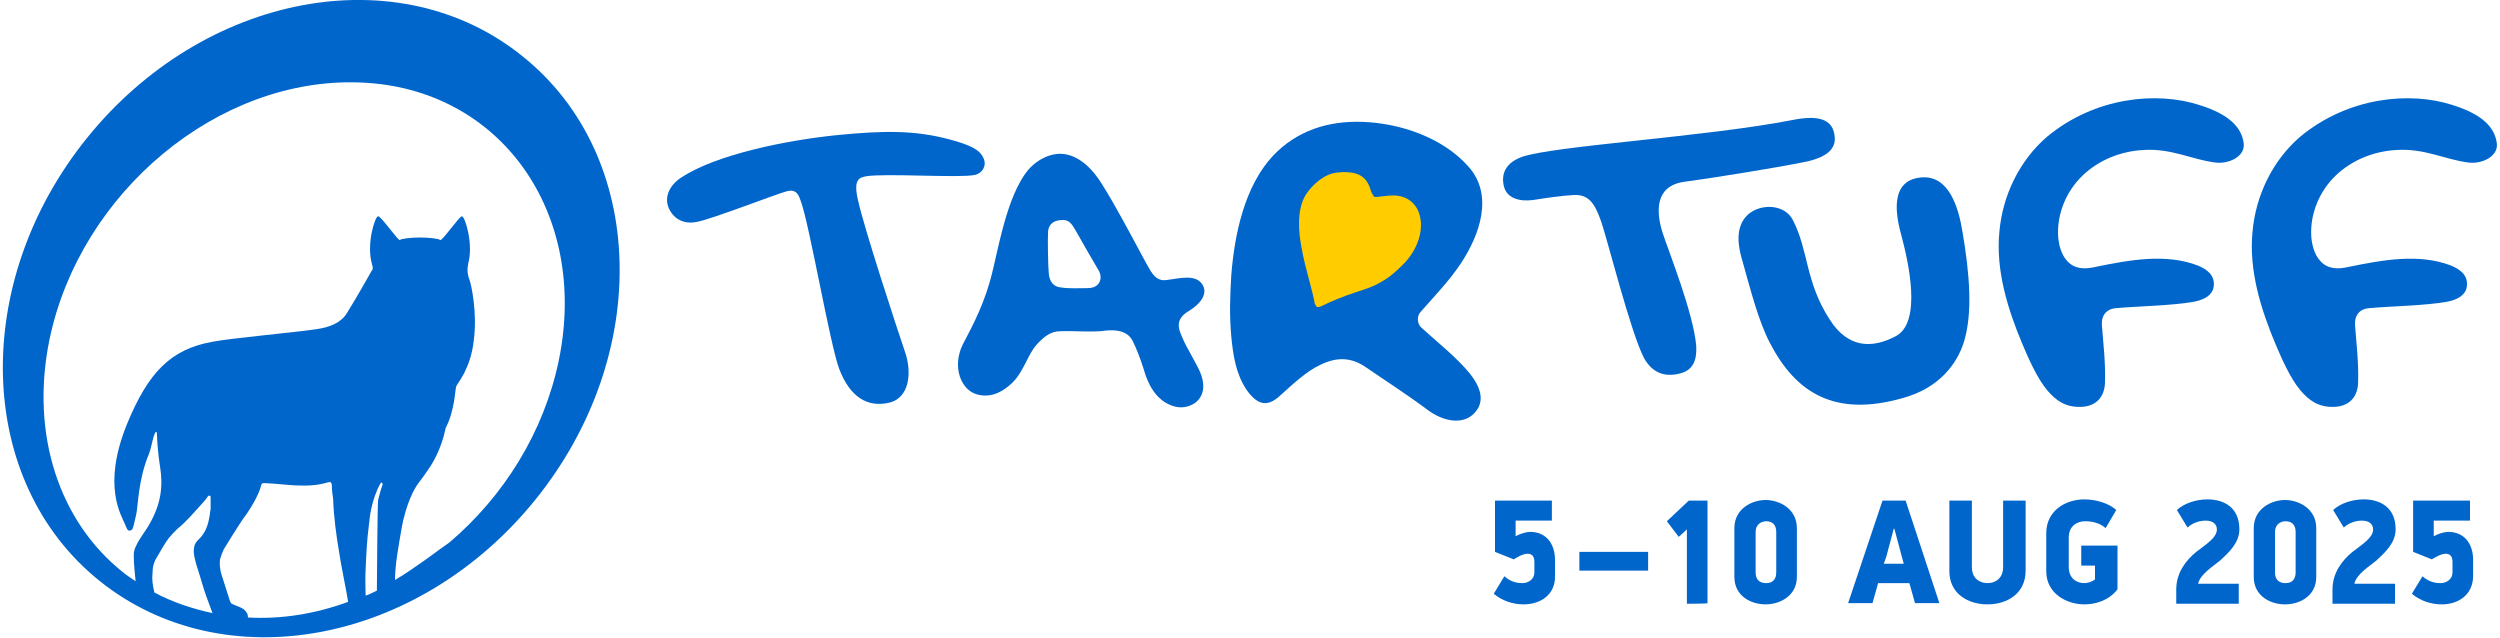 <?xml version="1.0" encoding="utf-8"?>
<!-- Generator: Adobe Illustrator 27.2.0, SVG Export Plug-In . SVG Version: 6.00 Build 0)  -->
<svg version="1.1" id="Layer_1" xmlns="http://www.w3.org/2000/svg" xmlns:xlink="http://www.w3.org/1999/xlink" x="0px" y="0px"
	 viewBox="0 0 400 102" style="enable-background:new 0 0 400 102;" xml:space="preserve">
<style type="text/css">
	.st0{fill:#0066CC;}
	.st1{fill:#FFCC00;}
</style>
<g>
	<path class="st0" d="M24.4,91.8c0-1.1,0.2-1.9,0.8-2.8c0.5-0.9,1.2-2.1,1.8-2.9c0.5-0.6,0.8-0.9,1.4-1.5c1.5-1.2,2.7-2.7,4-4.1
		c0.3-0.3,0.6-0.7,0.8-1c0.1-0.1,0.1-0.2,0.3-0.2c0.2,0,0.2,0.2,0.2,0.3c0,0.6,0,1.2,0,1.8c-0.2,1.5-0.4,3-1.3,4.2
		c-0.2,0.3-0.5,0.6-0.8,0.9c-0.5,0.5-0.6,1.1-0.6,1.8c0.1,1.3,0.6,2.6,1,3.9c0.4,1.4,0.8,2.7,1.3,4c0.2,0.6,0.5,1.3,0.7,1.9
		c-3.2-0.7-6.3-1.7-9.3-3.3C24.4,93.5,24.3,92.7,24.4,91.8L24.4,91.8z M39.5,98.1c-0.4-0.9-1.7-1.1-2.4-1.5c-0.1,0-0.2-0.2-0.3-0.4
		l-1.4-4.4c-0.2-0.8-0.3-1.5-0.2-2.3c0.1-0.4,0.4-1.2,0.6-1.6c0.6-1,2.4-3.9,3.1-4.9c1-1.3,2.5-3.7,2.9-5.4c0.1-0.3,0.2-0.3,0.5-0.3
		c3.2,0.1,6.7,0.9,10.1-0.1c0.5-0.2,0.7,0,0.7,0.6c0,0.7,0.1,1.3,0.2,2c0.1,2.9,0.5,5.9,1,8.8c0.2,1.5,1.2,6.3,1.4,7.7
		c-5.2,1.9-10.6,2.8-16,2.5C39.6,98.6,39.7,98.3,39.5,98.1L39.5,98.1z M58.5,91.1c0.1-2.3,0.2-4.6,0.5-6.9c0.1-0.9,0.2-1.9,0.4-2.8
		c0.3-1.4,0.8-2.9,1.5-4.1c0.1-0.2,0.4,0,0.3,0.3c-0.3,0.8-0.5,1.6-0.7,2.4c-0.1,0.4-0.2,13-0.2,14.5c-0.6,0.3-1.2,0.6-1.8,0.8
		C58.5,94.7,58.4,92.3,58.5,91.1L58.5,91.1z M89.4,57.7C87,69.2,80.6,79.4,71.9,86.8c-1,0.7-2.1,1.5-3.6,2.6
		c-1.7,1.2-3.4,2.4-5.1,3.4c0-1,0.1-2,0.2-2.9c0.1-1,0.9-5.8,1.1-6.6c0.2-0.7,0.9-4,2.6-6.2c0.7-0.9,1.3-1.8,1.9-2.7
		c1.1-1.8,1.9-3.9,2.3-5.9c1.5-2.9,1.5-6.2,1.7-6.7c0.2-0.5,2.3-2.8,2.8-7.3c0.6-4.5-0.4-9-0.7-9.8c-0.2-0.5-0.3-1-0.3-1.6
		c0-0.3,0.1-0.6,0.1-0.9c0.9-3.1-0.5-7.6-1-7.6c-0.5,0.1-3.3,4.2-3.5,3.8c-0.1-0.2-1.7-0.4-3.2-0.4s-3.1,0.2-3.2,0.4
		c-0.2,0.3-3-3.8-3.5-3.8s-1.9,4.4-1,7.6c0.1,0.3,0.2,0.8,0.1,0.9c-0.8,1.4-2.6,4.6-4.1,7c-0.9,1.5-2.7,2.3-5.1,2.6
		c-3.3,0.5-13.5,1.4-16.5,2c-6.6,1.2-10.2,4.9-13.6,13.2c-4,9.9-0.9,14.5-0.2,16.2c0.2,0.5,0.3,0.8,0.6,0.8c0.6-0.1,0.5-0.1,1.1-2.6
		c0.3-1.4,0.3-5.5,2-9.6c0.5-1.3,0.6-2.6,1-3.4c0.1-0.3,0.3-0.2,0.3,0c0.1,3,0.5,5.3,0.5,5.3c0.5,3.1,0.2,5.9-1.6,9.1
		c-0.7,1.3-1.7,2.4-2.3,3.8c-0.2,0.4-0.3,0.8-0.3,1.4c0,1.5,0.2,2.9,0.3,4.1c-0.7-0.5-1.4-0.9-2.1-1.5c-10-8-14.8-21.8-11.7-37.1
		c4.9-23.7,27.1-42.1,49.7-41.2C80,14,94.3,34,89.4,57.7z M83.6,9C63.8-7,32.6-1.1,13.9,22.1S-3.9,77.1,16,93S67,103.1,85.7,79.9
		S103.5,24.9,83.6,9L83.6,9z"/>
	<g>
		<path class="st0" d="M243.8,96.7c-1.8,0-3.5-0.6-4.8-1.7l1.7-2.8c1,0.9,2,1.1,2.9,1.1s1.9-0.6,1.9-1.7v-1.7c0-0.9-0.4-1.3-1.1-1.3
			c-0.8,0-1.9,0.7-2.2,0.9l-3-1.2v-8.2h9.1v3.2h-5.8v2.5c0.7-0.4,1.7-0.7,2.3-0.7c2.6,0,4,1.9,4,4.5v2.5
			C248.9,95.2,246.4,96.7,243.8,96.7L243.8,96.7z"/>
		<path class="st0" d="M252.7,91.3v-3h11v3H252.7z"/>
		<path class="st0" d="M269.9,96.6V84.7l-1.3,1.2l-1.9-2.5l3.5-3.3h3v16.4C273.3,96.6,269.9,96.6,269.9,96.6z"/>
		<path class="st0" d="M282.5,96.7c-2.3,0-5-1.3-5-4.4v-7.8c0-3.1,2.8-4.5,5-4.5s5,1.4,5,4.5v7.8C287.5,95.4,284.7,96.7,282.5,96.7z
			 M284.2,85.1c0-1.3-0.8-1.7-1.6-1.7s-1.7,0.5-1.7,1.7v6.5c0,1.3,0.8,1.7,1.7,1.7s1.6-0.5,1.6-1.7V85.1z"/>
		<path class="st0" d="M305.5,93.3h-5l-0.9,3.2h-3.9l5.5-16.4h3.7l5.4,16.4h-3.9L305.5,93.3L305.5,93.3z M301.4,90.2h3.2l-0.3-1.1
			l-1.2-4.5H303l-1.2,4.5L301.4,90.2L301.4,90.2z"/>
		<path class="st0" d="M318,96.7c-3.1,0-6.1-1.7-6.1-5.3V80.1h3.6v10.6c0,1.9,1.3,2.6,2.5,2.6c1.2,0,2.5-0.7,2.5-2.6V80.1h3.6v11.2
			C324.1,95,321.1,96.7,318,96.7L318,96.7z"/>
		<path class="st0" d="M333.5,96.7c-2.8,0-6.1-1.7-6.1-5.3v-6.1c0-3.6,3.1-5.4,6.1-5.4c1.8,0,3.9,0.6,5.1,1.7l-1.7,2.9
			c-1-0.9-2.3-1.1-3.3-1.1c-1.2,0-2.6,0.7-2.6,2.6v4.7c0,1.9,1.3,2.6,2.5,2.6c0.5,0,1.2-0.2,1.7-0.6v-2.2H333v-3.2h5.8v7
			C337.3,96.2,335.1,96.7,333.5,96.7L333.5,96.7z"/>
		<path class="st0" d="M355.2,89.7c-1.1,0.9-3.2,2.2-3.5,3.7h6.5v3.2h-10v-2.3c0-2.7,1.6-4.7,3.2-6c1.7-1.3,3.3-2.3,3.3-3.6
			c0-0.8-0.6-1.4-1.8-1.4c-0.9,0-2,0.3-2.9,1.1l-1.7-2.8c1.2-1.1,3.1-1.7,4.9-1.7c2.4,0,5.1,1.1,5.1,4.8
			C358.3,86.9,356.5,88.5,355.2,89.7L355.2,89.7z"/>
		<path class="st0" d="M365.6,96.7c-2.3,0-5-1.3-5-4.4v-7.8c0-3.1,2.8-4.5,5-4.5s5,1.4,5,4.5v7.8C370.6,95.4,367.9,96.7,365.6,96.7z
			 M367.3,85.1c0-1.3-0.8-1.7-1.6-1.7s-1.7,0.5-1.7,1.7v6.5c0,1.3,0.8,1.7,1.7,1.7s1.6-0.5,1.6-1.7V85.1z"/>
		<path class="st0" d="M380.2,89.7c-1.1,0.9-3.2,2.2-3.5,3.7h6.5v3.2h-10v-2.3c0-2.7,1.6-4.7,3.2-6c1.7-1.3,3.3-2.3,3.3-3.6
			c0-0.8-0.6-1.4-1.8-1.4c-0.9,0-2,0.3-2.9,1.1l-1.7-2.8c1.2-1.1,3.1-1.7,4.9-1.7c2.4,0,5.1,1.1,5.1,4.8
			C383.3,86.9,381.5,88.5,380.2,89.7L380.2,89.7z"/>
		<path class="st0" d="M390.7,96.7c-1.8,0-3.5-0.6-4.8-1.7l1.7-2.8c1,0.9,2,1.1,2.9,1.1c0.9,0,1.9-0.6,1.9-1.7v-1.7
			c0-0.9-0.4-1.3-1.1-1.3c-0.8,0-1.9,0.7-2.2,0.9l-3-1.2v-8.2h9.1v3.2h-5.8v2.5c0.7-0.4,1.7-0.7,2.3-0.7c2.6,0,4,1.9,4,4.5v2.5
			C395.7,95.2,393.3,96.7,390.7,96.7L390.7,96.7z"/>
	</g>
	<g>
		<path class="st1" d="M227.5,36c-0.1,2.7-0.9,4.8-2.5,6.5c-0.7,0.8-1.5,1.5-2.3,2.2c-1.2,1.1-2.6,1.5-4.1,2.1
			c-2.7,1-5.4,1.8-7.9,3.1c-0.7,0.4-1,0.2-1.2-0.8c-0.4-1.5-0.7-3-1.1-4.5c-0.4-1.6-0.9-3.1-1.2-4.6c-0.5-2-0.5-4-0.2-5.9
			c0.3-1.5,0.7-2.9,1.7-4.1c1.4-1.8,3.1-3.1,5.4-3.6c2.3-0.6,3.9,0.2,5.1,2.3c0.2,0.4,0.4,0.8,0.6,1.1c0.2,0.5,0.4,0.6,1,0.5
			c1.2-0.2,2.5-0.3,3.6,0.2c1.8,0.7,2.5,2.2,2.9,4C227.4,35,227.5,35.6,227.5,36z"/>
		<path class="st0" d="M351.9,16.8c4.8,1.5,6.8,3.6,7.1,6.2c0.2,2.1-2.5,3.3-4.6,3c-3.8-0.5-7-2.3-11.5-2c-3.6,0.2-7.1,1.6-9.7,4.1
			s-4.1,6.1-3.9,9.7c0.1,1.4,0.5,2.9,1.4,3.9c1.2,1.4,2.9,1.4,4.6,1c5.4-1.1,11.2-2.2,16.4-0.2c1.4,0.6,2.7,1.5,2.5,3.3
			c-0.2,1.7-2.1,2.3-3.3,2.5c-3.4,0.6-8.9,0.7-12.3,1c-1.5,0.1-2.4,1.1-2.3,2.7c0.2,2.6,0.6,6.1,0.5,9c0,2.5-1.4,4-3.8,4.1
			c-2.6,0.1-4.1-1.1-5.4-2.6c-1.7-2-3.1-5.3-4-7.4c-2.4-5.7-4.3-11.9-3.7-18c0.5-5.8,3.2-11.4,7.6-15.2
			C335.2,15.5,345.1,14.6,351.9,16.8L351.9,16.8z"/>
		<path class="st0" d="M392.4,16.8c4.8,1.5,6.8,3.6,7.1,6.2c0.2,2.1-2.5,3.3-4.6,3c-3.8-0.5-7-2.3-11.5-2c-3.6,0.2-7.1,1.6-9.7,4.1
			s-4.1,6.1-3.9,9.7c0.1,1.4,0.5,2.9,1.4,3.9c1.2,1.4,2.9,1.4,4.6,1c5.4-1.1,11.2-2.2,16.4-0.2c1.4,0.6,2.7,1.5,2.5,3.3
			c-0.2,1.7-2.1,2.3-3.3,2.5c-3.4,0.6-8.9,0.7-12.3,1c-1.5,0.1-2.4,1.1-2.3,2.7c0.2,2.6,0.6,6.1,0.5,9c0,2.5-1.4,4-3.8,4.1
			c-2.6,0.1-4.1-1.1-5.4-2.6c-1.7-2-3.1-5.3-4-7.4c-2.4-5.7-4.3-11.9-3.7-18c0.5-5.8,3.2-11.4,7.6-15.2
			C375.7,15.5,385.6,14.6,392.4,16.8L392.4,16.8z"/>
		<path class="st0" d="M167.8,43.7c0.1,1.3,0.7,2.2,2,2.3c1.4,0.2,2.8,0.1,4.2,0.1c2.2,0,2.4-1.8,1.8-2.8c-0.9-1.5-2.9-5-3.8-6.6
			c-0.5-0.8-0.9-1.5-1.9-1.5c-1.2,0-2.2,0.4-2.4,1.7C167.6,38.3,167.7,42.7,167.8,43.7L167.8,43.7z M154,55.2c0.9-1.8,3-5.4,4.3-9.9
			c1-3.2,2-10.2,4.4-15.2c0.7-1.4,1.5-2.8,2.7-3.8c1.2-1,2.7-1.7,4.3-1.7c2.9,0.1,5.2,2.5,6.7,5c2.2,3.5,4.6,8.1,6.6,11.8
			c1.1,1.9,1.7,3.7,3.7,3.4c2.2-0.3,4.5-0.9,5.6,0.6c1.1,1.5-0.2,3.2-2,4.3c-2.6,1.5-1.6,3.2-1,4.6c0.5,1.2,2.2,4,2.7,5.2
			c0.7,1.6,0.9,3.6-0.7,4.9c-1.1,0.8-2.5,1-3.8,0.5c-2.5-0.9-3.8-3.3-4.5-5.8c-0.5-1.6-1.1-3.2-1.8-4.6c-0.8-1.5-2.5-1.8-4.3-1.6
			c-2,0.3-5.3,0-7.3,0.1c-1.5,0-2.6,0.9-3.7,2.1c-1.5,1.6-2.1,4.5-4.1,6.3c-1.1,1-3,2.4-5.5,1.7C153.8,62.4,152.3,58.8,154,55.2
			L154,55.2z"/>
		<path class="st0" d="M286.8,19.2c4-0.8,6.3-0.2,6.7,2.3c0.4,2.1-0.9,3.5-4.2,4.3c-4.1,0.9-16.7,2.9-19.9,3.3
			c-4.7,0.7-4.4,4.9-3.4,8.1c0.9,2.8,5,13,5.4,18.2c0.1,2.1-0.4,3.9-2.8,4.4c-2.1,0.5-4.1,0-5.5-2.4c-2.2-4.1-6-19.5-7-22.2
			c-1-2.8-2-4.1-4.3-4c-1.9,0.1-4.6,0.5-6.5,0.8c-2.2,0.3-4.3-0.3-4.7-2.3c-0.4-1.8,0.2-3.6,2.9-4.6C248.8,23.3,273,21.9,286.8,19.2
			L286.8,19.2z"/>
		<path class="st0" d="M314.2,54.8c-1.1,3.4-3.9,7.3-9.8,8.9c-10.9,3.1-17.1-0.9-21.2-8.8c-1.9-3.6-3.2-8.9-4.4-13.1
			c-0.6-2-1.4-5.4,0.9-7.5c2.1-1.8,5.8-1.6,7.1,0.8c2.6,4.9,2,10,6,16.1c2.9,4.5,6.7,4.6,10.5,2.6c4.3-2.2,2-12.1,0.9-16.2
			c-0.8-2.9-2-8.7,3.1-9.2c4.6-0.5,6.1,5,6.7,8.7C315.1,43.6,315.7,50,314.2,54.8L314.2,54.8z"/>
		<path class="st0" d="M157.4,25.4c-0.6-1.5-2.2-2.2-5.5-3.1c-5.6-1.5-10.6-1.4-17.8-0.7c-8.1,0.8-19.5,3.1-25.1,6.8
			c-2,1.3-2.9,3.4-1.8,5.3s3,2.1,4.3,1.8c2.3-0.4,12.8-4.5,14.4-4.9c1.6-0.4,1.9,0.7,2.2,1.5c1.4,3.7,4.7,23.1,6.2,27
			c1.7,4.4,4.5,6.2,8.1,5.3c3-0.8,3.6-4.6,2.4-8.1c-1.3-3.8-6.6-20-7.5-24.2c-0.8-3.3,0.1-3.7,1.3-3.9c3.1-0.5,14.9,0.3,17.3-0.2
			C157.1,27.8,157.9,26.6,157.4,25.4z"/>
		<path class="st0" d="M233.7,42.2c3-4.5,5.4-11,1.2-15.6c-4.1-4.6-10.9-6.9-16.9-7.1c-5.5-0.2-10.5,1.4-14.3,5.4
			c-4.6,4.9-6.2,12.7-6.7,19.2c-0.2,3.3-0.3,6.4,0,9.7c0.3,3,0.7,5.9,2.4,8.5c1.8,2.6,3.4,2.8,5.3,1.1s4.3-4,6.5-5
			c2.6-1.3,5-1.3,7.4,0.4c3.2,2.2,6.5,4.3,9.7,6.7c2.5,1.9,5.7,2.6,7.6,0.6c1.9-2,0.8-4.4-0.7-6.3c-2.2-2.7-5.2-5-7.8-7.4
			c-0.7-0.6-0.7-1.9-0.1-2.5C229.6,47.3,231.9,44.9,233.7,42.2L233.7,42.2z M224.4,42.4c-1,1-2.1,2-3.4,2.7
			c-1.3,0.8-2.7,1.2-4.2,1.7c-1.8,0.6-3.6,1.3-5.4,2.2c-0.5,0.2-0.8,0.2-0.9-0.2c-0.1-0.1-0.2-0.3-0.2-0.6c-0.6-2.8-1.5-5.5-2-8.3
			c-0.6-2.9-0.8-6.4,0.6-8.7c1.1-1.7,3-3.4,5.1-3.6s4.1,0,5,2c0.2,0.3,0.3,1,0.5,1.3c0.1,0.2,0.2,0.3,0.3,0.5
			c0.2,0.2,0.4,0.1,0.6,0.1c1-0.1,2.1-0.3,3.1-0.2c1.7,0.2,2.7,1.1,3.3,2.2C228.2,36.4,226.8,40.1,224.4,42.4z"/>
	</g>
</g>
</svg>
